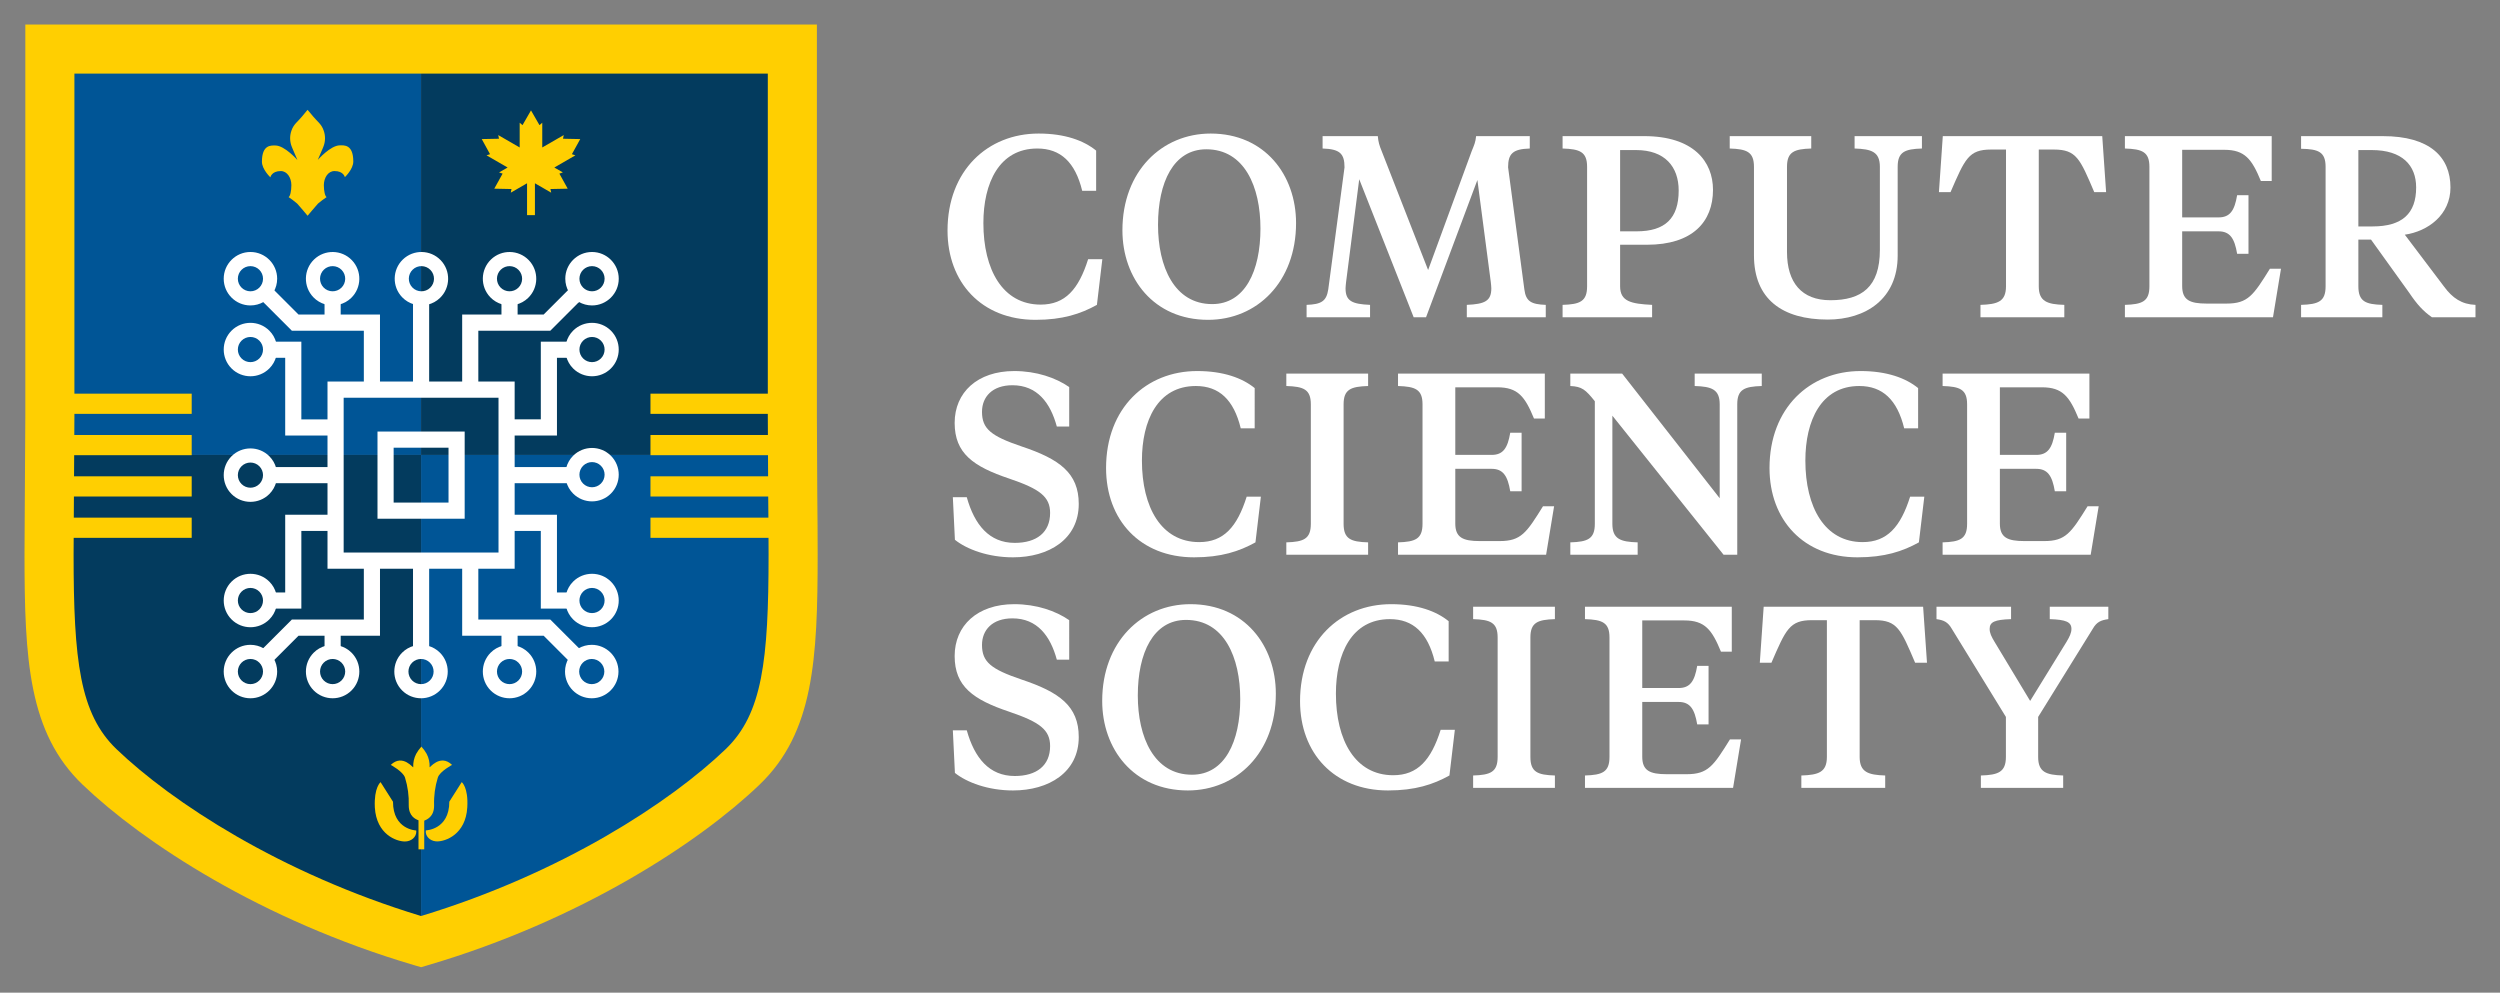 <?xml version="1.0" encoding="UTF-8" standalone="no"?>
<svg
   xmlns:dc="http://purl.org/dc/elements/1.1/"
   xmlns:cc="http://creativecommons.org/ns#"
   xmlns:rdf="http://www.w3.org/1999/02/22-rdf-syntax-ns#"
   xmlns:svg="http://www.w3.org/2000/svg"
   xmlns="http://www.w3.org/2000/svg"
   xmlns:sodipodi="http://sodipodi.sourceforge.net/DTD/sodipodi-0.dtd"
   xmlns:inkscape="http://www.inkscape.org/namespaces/inkscape"
   width="100%"
   height="100%"
   viewBox="0 0 2040 810"
   version="1.1"
   xml:space="preserve"
   style="fill-rule:evenodd;clip-rule:evenodd;stroke-linejoin:round;stroke-miterlimit:2;"
   id="svg235"
   sodipodi:docname="CSS Logo White Text.svg"
   inkscape:version="1.0.2-2 (e86c870879, 2021-01-15)"><rect x="0" y="0" width="2040" height="810" fill="#808080" stroke="none"/><defs
   id="defs239">
        
        
        
        
        
        
        
        
        
        
        
        
        
        
        
        
        
        
        
        
        
        
        
        
        
        
        
        
        
        
        
        
        
        
        
        
        
        
        
        
        
        
        
        
        
        
        
        
        
        
        
        
        
        
        
        
        
        
    </defs><sodipodi:namedview
   pagecolor="#ffffff"
   bordercolor="#666666"
   borderopacity="1"
   objecttolerance="10"
   gridtolerance="10"
   guidetolerance="10"
   inkscape:pageopacity="0"
   inkscape:pageshadow="2"
   inkscape:window-width="1920"
   inkscape:window-height="1001"
   id="namedview237"
   showgrid="false"
   inkscape:zoom="0.59558824"
   inkscape:cx="1020"
   inkscape:cy="405"
   inkscape:window-x="-9"
   inkscape:window-y="-9"
   inkscape:window-maximized="1"
   inkscape:current-layer="svg235" />
    <g
   transform="translate(343.603,371.223)"
   id="g4">
            <path
   d="M 0,-331.197 H -302.909 V -31.235 L -303.093,0 H 0 Z"
   style="fill:#005596;fill-rule:nonzero"
   id="path2" />
        </g><g
   transform="translate(646.712,40.026)"
   id="g8">
            <path
   d="M 0,331.197 -0.156,299.963 V 0 h -302.953 v 331.197 z"
   style="fill:#033b5e;fill-rule:nonzero"
   id="path6" />
        </g><g
   transform="translate(40.51,768.369)"
   id="g12">
            <path
   d="m 0,-397.146 -0.189,32.318 c -0.135,17.398 -0.295,33.621 -0.295,48.666 0,89.257 4.889,138.737 41.167,173.535 C 88.738,-96.541 182.654,-35.475 303.088,0 c 0.002,-0.001 0.003,-0.001 0.005,-0.002 v -397.144 z"
   style="fill:#033b5e;fill-rule:nonzero"
   id="path10" />
        </g><g
   transform="translate(646.712,768.367)"
   id="g16">
            <path
   d="M 0,-397.144 H -303.109 V 0 c 120.441,-35.475 214.366,-96.54 262.409,-142.625 36.313,-34.889 41.167,-84.324 41.167,-173.535 0,-15.089 -0.125,-31.268 -0.306,-48.734 z"
   style="fill:#005596;fill-rule:nonzero"
   id="path14" />
        </g><g
   transform="translate(281.406,121.115)"
   id="g20">
            <path
   d="m 0,23.452 c 0,0 6.883,-6.471 6.883,-12.735 0,-14.22 -7.625,-13.231 -10.963,-13.231 -7.625,0 -18.011,11.87 -18.011,11.87 1.154,-2.596 3.132,-7.212 3.709,-8.655 0.247,-0.577 0.536,-1.319 0.865,-2.102 1.668,-4.164 1.771,-8.791 0.289,-13.024 -1.772,-5.481 -5.564,-7.831 -8.655,-11.664 -3.091,-3.833 -4.575,-5.399 -4.575,-5.399 0,0 -1.195,1.36 -4.534,5.482 -3.338,4.121 -6.883,6.182 -8.655,11.664 -1.462,4.256 -1.33,8.898 0.371,13.065 0.289,0.824 0.618,1.525 0.865,2.102 0.578,1.442 2.556,6.059 3.71,8.655 0,0 -10.386,-11.87 -18.011,-11.87 -3.297,0 -10.963,-0.948 -10.963,13.23 0,6.265 6.883,12.736 6.883,12.736 0,0 0.989,-5.111 8.49,-5.111 5.152,0 8.655,5.399 8.655,11.499 0,4.987 -1.03,9.191 -2.267,9.727 2.429,1.646 4.768,3.421 7.007,5.317 1.566,1.566 8.49,9.932 8.49,9.932 0,0 6.924,-8.243 8.491,-9.932 2.255,-1.894 4.608,-3.668 7.048,-5.317 -1.237,-0.536 -2.268,-4.699 -2.268,-9.727 0,-6.059 3.504,-11.499 8.656,-11.499 C -1.03,18.424 0,23.452 0,23.452"
   style="fill:#ffcf01;fill-rule:nonzero"
   id="path18" />
        </g><g
   transform="translate(417.382,111.388)"
   id="g24">
            <path
   d="m 0,42.864 -0.577,2.967 13.271,-7.666 v 26.007 h 6.43 V 38.165 L 32.395,45.831 31.777,42.864 45.873,42.575 39.072,30.293 41.916,29.304 34.95,25.306 52.137,15.373 49.293,14.426 56.094,2.102 42.04,1.814 42.616,-1.154 25.1,8.944 V -11.252 L 22.833,-9.273 15.909,-21.308 8.985,-9.273 6.677,-11.252 V 8.944 l -17.475,-10.098 0.576,2.968 -14.054,0.288 6.759,12.324 -2.843,0.947 17.186,9.933 -6.965,3.998 2.885,0.989 -6.801,12.282 z"
   style="fill:#ffcf01;fill-rule:nonzero"
   id="path22" />
        </g><g
   transform="matrix(-1,0,0,1,197.094,52.029)"
   id="g28">
            <rect
   x="40.672"
   y="370.364"
   width="115.75"
   height="16.486"
   style="fill:#ffcf01"
   id="rect26" />
        </g><g
   transform="matrix(-1,0,0,1,197.094,-82.859)"
   id="g32">
            <rect
   x="40.672"
   y="437.808"
   width="115.75"
   height="16.486"
   style="fill:#ffcf01"
   id="rect30" />
        </g><g
   transform="matrix(-1,0,0,1,197.094,-15.413)"
   id="g36">
            <rect
   x="40.672"
   y="404.085"
   width="115.75"
   height="16.486"
   style="fill:#ffcf01"
   id="rect34" />
        </g><g
   transform="matrix(-1,0,0,1,197.094,-150.301)"
   id="g40">
            <rect
   x="40.672"
   y="471.529"
   width="115.75"
   height="16.486"
   style="fill:#ffcf01"
   id="rect38" />
        </g><g
   transform="translate(0,-150.301)"
   id="g44">
            <rect
   x="530.784"
   y="471.529"
   width="115.749"
   height="16.486"
   style="fill:#ffcf01"
   id="rect42" />
        </g><g
   transform="translate(0,-82.859)"
   id="g48">
            <rect
   x="530.784"
   y="437.808"
   width="115.749"
   height="16.486"
   style="fill:#ffcf01"
   id="rect46" />
        </g><g
   transform="translate(0,52.029)"
   id="g52">
            <rect
   x="530.784"
   y="370.364"
   width="115.749"
   height="16.486"
   style="fill:#ffcf01"
   id="rect50" />
        </g><g
   transform="translate(0,-15.413)"
   id="g56">
            <rect
   x="530.784"
   y="404.085"
   width="115.749"
   height="16.486"
   style="fill:#ffcf01"
   id="rect54" />
        </g><g
   transform="translate(0,-33.823)"
   id="g60">
            <path
   d="m 365.995,443.925 h -44.783 v -44.784 h 44.783 z m 13.177,-57.96 h -71.137 v 71.136 h 71.137 z"
   style="fill:#ffffff;fill-rule:nonzero"
   id="path58" />
        </g><g
   transform="translate(0,-34.578)"
   id="g64">
            <path
   d="m 406.784,485.468 h -126.36 v -126.36 h 126.36 z M 419.96,415.7 v -25.743 h 34.52 v -63.393 h 10.752 l -0.188,-13.176 h -23.74 V 376.78 H 419.96 V 345.931 H 390.312 V 304.44 h 58.74 l 25.784,-25.783 -10.004,-8.631 -21.238,21.238 h -21.219 v -9.422 h -13.176 v 9.422 h -32.064 v 54.667 h -26.944 v -64.089 h -13.177 v 64.089 h -26.943 v -54.667 h -32.064 v -9.114 l -13.176,-0.222 v 9.336 h -21.22 l -22.018,-22.02 -9.317,9.318 25.878,25.878 h 58.74 v 41.491 h -29.647 v 30.849 h -21.344 v -63.392 h -24.639 v 13.176 h 11.463 v 63.393 h 34.52 V 415.7 h -45.983 v 13.176 h 45.983 v 25.743 h -34.52 v 63.393 h -11.358 l -0.22,13.176 h 24.754 v -63.393 h 21.344 v 30.85 h 29.647 v 41.492 h -58.74 l -25.109,25.108 9.856,8.78 20.71,-20.712 h 21.22 v 10.929 h 13.176 v -10.929 h 32.064 v -54.668 h 26.943 v 65.597 h 13.177 v -65.597 h 26.944 v 54.668 h 32.064 v 10.929 h 13.176 v -10.929 h 21.219 l 21.265,21.264 9.473,-9.163 -25.28,-25.277 h -58.74 v -41.492 h 29.648 v -30.85 h 21.344 v 63.393 h 23.873 V 518.012 H 454.48 v -63.393 h -34.52 v -25.743 h 45.217 V 415.7 Z"
   style="fill:#ffffff;fill-rule:nonzero"
   id="path62" />
        </g><g
   transform="translate(204.358,217.16)"
   id="g68">
            <path
   d="m 0,20.545 c -5.665,0 -10.273,-4.608 -10.273,-10.272 C -10.273,4.608 -5.665,0 0,0 5.664,0 10.272,4.608 10.272,10.273 10.272,15.937 5.664,20.545 0,20.545 m 18.934,0.504 c 1.819,-3.182 2.874,-6.856 2.874,-10.776 0,-12.025 -9.783,-21.808 -21.808,-21.808 -12.025,0 -21.809,9.783 -21.809,21.808 0,12.024 9.784,21.807 21.809,21.807 3.921,0 7.594,-1.055 10.777,-2.873 l 0.602,0.603 8.158,-8.158 z"
   style="fill:#ffffff;fill-rule:nonzero"
   id="path66" />
        </g><g
   transform="translate(211.622,277.971)"
   id="g72">
            <path
   d="m 0,14.527 c -4.006,4.006 -10.523,4.005 -14.528,0 C -18.533,10.522 -18.533,4.006 -14.527,0 -10.522,-4.006 -4.005,-4.006 0,0 4.005,4.005 4.005,10.522 0,14.527 M 13.745,1.495 c -0.964,-3.536 -2.816,-6.88 -5.588,-9.652 -8.503,-8.503 -22.338,-8.503 -30.841,0 -8.503,8.503 -8.503,22.338 -10e-4,30.841 8.503,8.503 22.338,8.503 30.842,0 2.772,-2.773 4.624,-6.116 5.588,-9.653 h 0.853 V 1.495 Z"
   style="fill:#ffffff;fill-rule:nonzero"
   id="path70" />
        </g><g
   transform="translate(211.622,380.447)"
   id="g76">
            <path
   d="m 0,14.527 c -4.006,4.005 -10.523,4.005 -14.528,0 C -18.533,10.522 -18.533,4.005 -14.527,0 -10.522,-4.006 -4.005,-4.006 0,0 4.005,4.005 4.005,10.522 0,14.527 M 13.745,1.495 c -0.964,-3.536 -2.816,-6.88 -5.588,-9.653 -8.503,-8.502 -22.338,-8.502 -30.841,10e-4 -8.503,8.503 -8.503,22.338 -10e-4,30.841 8.503,8.503 22.338,8.503 30.842,0 2.772,-2.773 4.624,-6.116 5.588,-9.653 h 0.853 V 1.495 Z"
   style="fill:#ffffff;fill-rule:nonzero"
   id="path74" />
        </g><g
   transform="translate(211.622,482.759)"
   id="g80">
            <path
   d="m 0,14.527 c -4.006,4.006 -10.523,4.005 -14.528,0 C -18.533,10.522 -18.533,4.006 -14.527,0 -10.522,-4.006 -4.005,-4.006 0,0 4.005,4.005 4.005,10.521 0,14.527 M 13.745,1.495 c -0.964,-3.536 -2.816,-6.88 -5.588,-9.653 -8.503,-8.502 -22.338,-8.502 -30.841,0 -8.503,8.504 -8.503,22.339 -10e-4,30.842 8.503,8.503 22.338,8.503 30.842,-0.001 2.772,-2.772 4.624,-6.115 5.588,-9.652 h 0.853 V 1.495 Z"
   style="fill:#ffffff;fill-rule:nonzero"
   id="path78" />
        </g><g
   transform="translate(214.63,547.986)"
   id="g84">
            <path
   d="m 0,0.001 c 0,5.664 -4.608,10.272 -10.272,10.272 -5.665,0 -10.273,-4.608 -10.273,-10.272 0,-5.665 4.608,-10.272 10.273,-10.272 C -4.608,-10.271 0,-5.664 0,0.001 m 0.505,-18.935 c -3.183,-1.819 -6.857,-2.874 -10.777,-2.874 -12.025,0 -21.808,9.784 -21.808,21.809 0,12.025 9.783,21.808 21.808,21.808 12.024,0 21.807,-9.783 21.807,-21.808 0,-3.921 -1.054,-7.595 -2.873,-10.777 l 0.603,-0.603 -8.158,-8.157 z"
   style="fill:#ffffff;fill-rule:nonzero"
   id="path82" />
        </g><g
   transform="translate(278.683,557.312)"
   id="g88">
            <path
   d="m 0,-16.589 c 4.006,4.005 4.005,10.522 0,14.527 -4.005,4.006 -10.522,4.006 -14.527,0 -4.006,-4.006 -4.006,-10.522 0,-14.527 4.005,-4.006 10.522,-4.006 14.527,0 m -13.032,-13.746 c -3.536,0.965 -6.88,2.816 -9.652,5.589 -8.503,8.503 -8.503,22.338 0,30.841 8.503,8.503 22.338,8.503 30.841,0.001 8.503,-8.503 8.503,-22.338 0,-30.842 -2.773,-2.773 -6.116,-4.624 -9.653,-5.589 v -0.852 h -11.536 z"
   style="fill:#ffffff;fill-rule:nonzero"
   id="path86" />
        </g><g
   transform="translate(350.819,557.312)"
   id="g92">
            <path
   d="m 0,-16.589 c 4.006,4.005 4.006,10.522 0,14.527 -4.005,4.006 -10.521,4.006 -14.527,0 -4.006,-4.006 -4.006,-10.522 0,-14.527 4.005,-4.006 10.522,-4.006 14.527,0 m -13.032,-13.746 c -3.536,0.965 -6.88,2.816 -9.652,5.589 -8.503,8.503 -8.503,22.338 0,30.841 8.503,8.503 22.339,8.503 30.841,0.001 8.503,-8.503 8.503,-22.338 0,-30.842 -2.773,-2.773 -6.116,-4.624 -9.653,-5.589 v -0.852 h -11.536 z"
   style="fill:#ffffff;fill-rule:nonzero"
   id="path90" />
        </g><g
   transform="translate(423.05,557.312)"
   id="g96">
            <path
   d="m 0,-16.589 c 4.006,4.005 4.006,10.522 0,14.527 -4.005,4.006 -10.521,4.006 -14.527,0 -4.005,-4.006 -4.005,-10.522 0,-14.527 4.005,-4.006 10.522,-4.006 14.527,0 m -13.031,-13.746 c -3.537,0.965 -6.88,2.816 -9.653,5.589 -8.503,8.503 -8.503,22.338 0,30.841 8.503,8.503 22.339,8.503 30.841,0.001 8.503,-8.503 8.503,-22.338 0,-30.842 -2.773,-2.773 -6.115,-4.624 -9.653,-5.589 v -0.852 h -11.535 z"
   style="fill:#ffffff;fill-rule:nonzero"
   id="path94" />
        </g><g
   transform="translate(482.868,558.259)"
   id="g100">
            <path
   d="m 0,-20.545 c 5.665,0 10.273,4.608 10.273,10.272 C 10.273,-4.608 5.665,0 0,0 c -5.665,0 -10.272,-4.608 -10.272,-10.273 0,-5.664 4.607,-10.272 10.272,-10.272 m -18.934,-0.505 c -1.819,3.183 -2.874,6.857 -2.874,10.777 0,12.025 9.783,21.808 21.808,21.808 12.025,0 21.809,-9.783 21.809,-21.808 0,-12.024 -9.784,-21.807 -21.809,-21.807 -3.921,0 -7.594,1.055 -10.777,2.873 l -0.603,-0.603 -8.157,8.158 z"
   style="fill:#ffffff;fill-rule:nonzero"
   id="path98" />
        </g><g
   transform="translate(472.81,227.432)"
   id="g104">
            <path
   d="m 0,0.001 c 0,-5.665 4.608,-10.273 10.272,-10.273 5.665,0 10.272,4.608 10.272,10.273 0,5.664 -4.607,10.272 -10.272,10.272 C 4.608,10.273 0,5.665 0,0.001 m -0.505,18.934 c 3.183,1.819 6.856,2.874 10.777,2.874 12.025,0 21.808,-9.784 21.808,-21.808 0,-12.026 -9.783,-21.809 -21.808,-21.809 -12.024,0 -21.808,9.783 -21.808,21.809 0,3.921 1.055,7.594 2.874,10.777 l -0.603,0.602 8.158,8.158 z"
   style="fill:#ffffff;fill-rule:nonzero"
   id="path102" />
        </g><g
   transform="translate(475.819,292.498)"
   id="g108">
            <path
   d="m 0,-14.527 c 4.006,-4.006 10.522,-4.006 14.528,0 C 18.533,-10.522 18.533,-4.006 14.527,0 10.522,4.005 4.005,4.005 0,0 -4.005,-4.005 -4.005,-10.522 0,-14.527 m -13.746,13.032 c 0.965,3.536 2.817,6.88 5.589,9.652 8.503,8.503 22.338,8.503 30.841,0 8.503,-8.503 8.503,-22.339 10e-4,-30.841 -8.503,-8.503 -22.338,-8.503 -30.842,0 -2.772,2.773 -4.624,6.115 -5.589,9.653 h -0.852 v 11.536 z"
   style="fill:#ffffff;fill-rule:nonzero"
   id="path106" />
        </g><g
   transform="translate(475.819,394.596)"
   id="g112">
            <path
   d="m 0,-14.527 c 4.006,-4.006 10.522,-4.005 14.528,0 C 18.533,-10.522 18.533,-4.006 14.527,0 10.522,4.006 4.005,4.006 0,0 -4.005,-4.005 -4.005,-10.522 0,-14.527 m -13.746,13.032 c 0.965,3.536 2.817,6.88 5.589,9.652 8.503,8.503 22.338,8.503 30.841,0 8.503,-8.503 8.503,-22.338 10e-4,-30.841 -8.503,-8.503 -22.338,-8.503 -30.842,0 -2.772,2.773 -4.624,6.116 -5.589,9.653 h -0.852 v 11.536 z"
   style="fill:#ffffff;fill-rule:nonzero"
   id="path110" />
        </g><g
   transform="translate(475.819,497.285)"
   id="g116">
            <path
   d="m 0,-14.527 c 4.006,-4.006 10.522,-4.006 14.528,0 C 18.533,-10.522 18.533,-4.006 14.527,0 10.522,4.005 4.005,4.005 0,0 -4.005,-4.005 -4.005,-10.522 0,-14.527 m -13.746,13.032 c 0.965,3.536 2.817,6.88 5.589,9.653 8.503,8.502 22.338,8.502 30.841,0 8.503,-8.504 8.503,-22.339 10e-4,-30.842 -8.503,-8.503 -22.338,-8.503 -30.842,0.001 -2.772,2.772 -4.624,6.115 -5.589,9.652 h -0.852 v 11.536 z"
   style="fill:#ffffff;fill-rule:nonzero"
   id="path114" />
        </g><g
   transform="translate(264.019,218.224)"
   id="g120">
            <path
   d="M 0,16.333 C -3.929,12.252 -3.806,5.736 0.275,1.808 4.355,-2.121 10.871,-1.998 14.8,2.083 18.729,6.164 18.605,12.679 14.524,16.608 10.444,20.537 3.928,20.413 0,16.333 m 12.769,13.99 c 3.554,-0.898 6.932,-2.685 9.756,-5.405 8.662,-8.34 8.925,-22.173 0.584,-30.835 -8.34,-8.663 -22.173,-8.925 -30.835,-0.585 -8.663,8.34 -8.925,22.173 -0.584,30.835 2.72,2.825 6.027,4.74 9.545,5.771 l -0.016,0.853 11.533,0.218 z"
   style="fill:#ffffff;fill-rule:nonzero"
   id="path118" />
        </g><g
   transform="translate(336.476,218.224)"
   id="g124">
            <path
   d="M 0,16.333 C -3.929,12.252 -3.806,5.736 0.275,1.808 4.355,-2.121 10.871,-1.998 14.8,2.083 18.729,6.164 18.605,12.679 14.525,16.608 10.444,20.537 3.929,20.413 0,16.333 m 12.769,13.99 c 3.554,-0.898 6.932,-2.685 9.756,-5.405 8.663,-8.34 8.925,-22.173 0.585,-30.835 -8.341,-8.663 -22.174,-8.925 -30.836,-0.585 -8.663,8.34 -8.924,22.173 -0.584,30.835 2.72,2.825 6.027,4.74 9.545,5.771 l -0.016,0.853 11.534,0.218 z"
   style="fill:#ffffff;fill-rule:nonzero"
   id="path122" />
        </g><g
   transform="translate(408.387,218.224)"
   id="g128">
            <path
   d="M 0,16.333 C -3.929,12.252 -3.806,5.736 0.275,1.808 4.355,-2.121 10.871,-1.998 14.8,2.083 18.729,6.164 18.605,12.679 14.525,16.608 10.444,20.537 3.929,20.413 0,16.333 m 12.769,13.99 c 3.554,-0.898 6.932,-2.685 9.756,-5.405 8.663,-8.34 8.925,-22.173 0.585,-30.835 -8.341,-8.663 -22.174,-8.925 -30.836,-0.585 -8.663,8.34 -8.924,22.173 -0.584,30.835 2.72,2.825 6.027,4.74 9.545,5.771 l -0.016,0.853 11.534,0.218 z"
   style="fill:#ffffff;fill-rule:nonzero"
   id="path126" />
        </g><g
   transform="translate(60.72,749.19)"
   id="g132">
            <path
   d="m 0,-689.138 v 279.935 l -0.457,73.964 c -0.108,13.503 -0.211,26.254 -0.211,38.255 0,86.789 5.053,130.355 35.002,159.085 45.094,43.243 133.765,101.343 248.543,136.175 114.807,-34.836 203.476,-92.935 248.555,-136.175 29.95,-28.774 35.005,-72.334 35.005,-159.085 0,-15.025 -0.125,-31.134 -0.306,-48.527 l -0.318,-63.591 v -280.036 z m 282.877,729.19 -5.659,-1.666 C 152.794,1.738 55.85,-61.776 6.611,-108.994 c -44.037,-42.242 -47.331,-101.859 -47.331,-187.99 0,-12.101 0.104,-24.961 0.213,-38.577 l 0.455,-73.761 V -729.19 h 645.913 v 319.987 l 0.318,63.385 c 0.181,17.434 0.306,33.68 0.306,48.834 0,86.085 -3.292,145.678 -47.317,187.976 C 509.931,-61.78 412.991,1.731 288.534,38.386 Z"
   style="fill:#ffcf01;fill-rule:nonzero"
   id="path130" />
        </g><g
   transform="translate(887.922,158.454)"
   id="g136"
   style="fill:#ffffff">
            <path
   d="M 0,53.052 H 11.58 L 7.16,90.317 c -13.265,7.368 -28.002,12.211 -50.107,12.211 -44.002,0 -71.793,-30.528 -71.793,-72.844 0,-49.053 32.845,-79.16 74.318,-79.16 21.474,0 36.845,5.685 46.947,13.896 V -2.738 H -4.843 c -5.682,-23.368 -17.682,-34.527 -36.63,-34.527 -31.159,0 -44.002,28.21 -44.002,60.844 0,38.107 15.791,66.527 46.739,66.527 19.999,0 30.948,-12.42 38.736,-37.054"
   style="fill:#ffffff;fill-rule:nonzero"
   id="path134" />
        </g><g
   transform="translate(1028.53,183.504)"
   id="g140"
   style="fill:#ffffff">
            <path
   d="m 0,2.951 c 0,-34.107 -13.051,-64.635 -44.21,-64.635 -26.736,0 -39.37,26.947 -39.37,61.687 0,34.105 13.265,64.632 44.213,64.632 C -12.631,64.635 0,37.687 0,2.951 m 29.054,-4.422 c 0,48.21 -31.999,78.949 -71.789,78.949 -44.422,0 -69.899,-33.897 -69.899,-73.055 0,-48.211 32.214,-78.95 72.004,-78.95 44.21,0 69.684,33.896 69.684,73.056"
   style="fill:#ffffff;fill-rule:nonzero"
   id="path138" />
        </g><g
   transform="translate(1205.55,223.085)"
   id="g144"
   style="fill:#ffffff">
            <path
   d="M 0,-76.212 -41.896,35.791 h -10.106 l -44.421,-112.634 -10.737,84 c -0.211,1.474 -0.42,4.423 -0.42,5.054 0,10.317 5.263,12.843 19.999,13.474 v 10.106 h -51.79 V 25.685 c 12,-0.42 16.211,-2.948 17.685,-12.631 l 13.263,-99.58 c 0,-11.16 -3.788,-14.948 -17.893,-15.371 v -10.106 h 45.052 c 0.42,4.843 1.263,7.58 3.158,12.211 l 37.896,97.055 35.578,-97.055 c 1.895,-4.631 3.157,-7.368 3.58,-12.211 h 43.791 v 10.106 c -13.897,0.423 -17.685,4.211 -17.685,15.371 l 13.262,99.58 c 1.263,9.894 5.686,12.211 17.474,12.631 V 35.791 H -8.631 V 25.685 c 14.736,-0.631 19.999,-3.157 19.999,-13.474 0,-0.631 -0.211,-3.58 -0.417,-5.054 z"
   style="fill:#ffffff;fill-rule:nonzero"
   id="path142" />
        </g><g
   transform="translate(1322.01,181.189)"
   id="g148"
   style="fill:#ffffff">
            <path
   d="m 0,7.58 h 13.474 c 23.371,0 34.319,-10.737 34.319,-33.265 0,-19.579 -11.371,-33.053 -34.736,-33.053 H 0 Z M 0,18.528 V 52.425 C 0,64.844 9.057,66.739 26.107,67.581 V 77.687 H -46.941 V 67.581 c 14.102,-0.42 19.999,-2.737 19.999,-15.156 v -97.478 c 0,-12.211 -5.897,-14.525 -19.999,-14.948 v -10.106 h 66.523 c 40.422,0 56.21,20.843 56.21,43.791 0,26.107 -16.628,44.844 -53.896,44.844 z"
   style="fill:#ffffff;fill-rule:nonzero"
   id="path146" />
        </g><g
   transform="translate(1458.19,166.242)"
   id="g152"
   style="fill:#ffffff">
            <path
   d="m 0,39.37 c 0,25.054 12.005,39.371 35.37,39.371 25.474,0 40.422,-10.737 40.422,-41.054 v -67.792 c 0,-12.212 -6.737,-14.525 -20.628,-14.948 v -10.106 h 54.947 v 10.106 c -13.897,0.423 -19.794,2.736 -19.794,14.948 v 72.424 c 0,35.579 -26.313,52.21 -57.049,52.21 -37.057,0 -60.216,-16.631 -60.216,-52.422 v -72.212 c 0,-12.212 -5.892,-14.525 -19.788,-14.948 v -10.106 h 66.529 v 10.106 C 5.896,-44.63 0,-42.317 0,-30.105 Z"
   style="fill:#ffffff;fill-rule:nonzero"
   id="path150" />
        </g><g
   transform="translate(1715.43,258.876)"
   id="g156"
   style="fill:#ffffff">
            <path
   d="m 0,-147.793 3.154,45.688 h -9.679 c -11.582,-27.16 -14.532,-34.74 -32.845,-34.74 h -12.423 v 111.583 c 0,12.42 6.948,14.737 20.846,15.157 V 0 h -68.421 v -10.105 c 14.101,-0.42 20.839,-2.737 20.839,-15.157 V -136.845 H -90.74 c -18.314,0 -21.263,7.58 -33.051,34.74 h -9.474 l 3.155,-45.688 z"
   style="fill:#ffffff;fill-rule:nonzero"
   id="path154" />
        </g><g
   transform="translate(1825.5,162.873)"
   id="g160"
   style="fill:#ffffff">
            <path
   d="M 0,44.213 C -2.108,31.582 -5.896,25.896 -15.159,25.896 h -29.685 v 44.633 c 0,11.369 6.109,14.317 19.999,14.317 h 16.211 c 17.474,0 21.897,-6.737 35.37,-28.422 h 9.052 L 29.263,96.003 H -91.58 V 85.898 c 14.102,-0.421 19.999,-2.738 19.999,-15.157 v -97.478 c 0,-12.211 -5.897,-14.525 -19.999,-14.948 V -51.79 H 28.211 v 36.633 H 19.365 C 12,-33.051 6.314,-40.631 -10.525,-40.631 h -34.319 v 55.159 h 29.685 C -5.896,14.528 -2.108,9.054 0,-3.578 h 9.263 v 47.791 z"
   style="fill:#ffffff;fill-rule:nonzero"
   id="path158" />
        </g><g
   transform="translate(1924.42,247.508)"
   id="g164"
   style="fill:#ffffff">
            <path
   d="m 0,-125.057 v 62.318 h 11.582 c 24.211,0 35.576,-10.525 35.576,-31.79 0,-18.105 -11.365,-30.528 -36.21,-30.528 z m 19.999,-11.368 c 38.107,0 55.159,16.842 55.159,41.896 0,22.316 -18.314,35.79 -37.262,38.528 l 32,42.316 C 76.844,-4.211 84.42,0.842 95.58,1.263 V 11.368 H 60.004 C 52.844,6.317 48.004,1.051 41.473,-8.631 L 10.319,-52.002 H 0 v 38.108 C 0,-1.474 5.896,0.842 19.582,1.263 V 11.368 H -46.736 V 1.263 c 14.102,-0.421 20,-2.737 20,-15.157 v -97.477 c 0,-12.212 -5.898,-14.526 -20,-14.737 v -10.317 z"
   style="fill:#ffffff;fill-rule:nonzero"
   id="path162" />
        </g><g
   transform="translate(779.208,317.091)"
   id="g168"
   style="fill:#ffffff">
            <path
   d="M 0,123.372 -1.686,88.636 H 9.683 C 16,111.161 28,125.897 48.842,125.897 c 17.685,0 28.842,-8.42 28.842,-24.419 0,-13.265 -8.42,-19.579 -33.262,-28.002 C 14.948,63.582 -0.211,52.845 -0.211,28.003 c 0,-24.842 18.525,-42.319 48.633,-42.319 18.105,0 33.896,5.474 44.842,13.054 V 30.949 H 83.158 c -5.262,-19.369 -16,-33.685 -36.211,-33.685 -16.422,0 -24.842,9.474 -24.842,21.685 0,13.894 7.369,19.791 32.211,28.211 30.948,10.316 46.739,21.685 46.739,46.95 0,28.842 -24.423,43.578 -53.687,43.578 -20.211,0 -37.685,-6.525 -47.368,-14.316"
   style="fill:#ffffff;fill-rule:nonzero"
   id="path166" />
        </g><g
   transform="translate(1017.29,352.251)"
   id="g172"
   style="fill:#ffffff">
            <path
   d="M 0,53.053 H 11.58 L 7.16,90.318 c -13.265,7.368 -28.002,12.211 -50.107,12.211 -44.002,0 -71.79,-30.528 -71.79,-72.844 0,-49.053 32.842,-79.161 74.315,-79.161 21.474,0 36.842,5.686 46.951,13.897 V -2.737 H -4.843 c -5.682,-23.368 -17.682,-34.527 -36.63,-34.527 -31.159,0 -44.002,28.21 -44.002,60.843 0,38.108 15.791,66.528 46.739,66.528 19.999,0 30.947,-12.42 38.736,-37.054"
   style="fill:#ffffff;fill-rule:nonzero"
   id="path170" />
        </g><g
   transform="translate(1049.64,304.881)"
   id="g176"
   style="fill:#ffffff">
            <path
   d="m 0,147.793 v -10.105 c 14.105,-0.42 19.999,-2.738 19.999,-15.157 V 25.053 C 19.999,12.842 14.105,10.528 0,10.106 V 0 H 66.738 V 10.106 C 52.633,10.528 46.735,12.842 46.735,25.053 v 97.478 c 0,12.419 5.898,14.737 20.003,15.157 v 10.105 z"
   style="fill:#ffffff;fill-rule:nonzero"
   id="path174" />
        </g><g
   transform="translate(1232.36,356.671)"
   id="g180"
   style="fill:#ffffff">
            <path
   d="M 0,44.213 C -2.108,31.582 -5.896,25.897 -15.159,25.897 h -29.686 v 44.632 c 0,11.369 6.109,14.317 20,14.317 h 16.211 c 17.474,0 21.897,-6.737 35.37,-28.422 h 9.052 L 29.262,96.003 H -91.58 V 85.898 c 14.105,-0.42 19.999,-2.738 19.999,-15.157 v -97.478 c 0,-12.211 -5.894,-14.525 -19.999,-14.947 V -51.79 H 28.211 v 36.633 h -8.84 C 12,-33.051 6.314,-40.63 -10.525,-40.63 h -34.32 v 55.158 h 29.686 C -5.896,14.528 -2.108,9.054 0,-3.577 h 9.263 v 47.79 z"
   style="fill:#ffffff;fill-rule:nonzero"
   id="path178" />
        </g><g
   transform="translate(1301.38,430.146)"
   id="g184"
   style="fill:#ffffff">
            <path
   d="m 0,-102.737 c -7.577,-9.474 -10.525,-12 -20,-12.422 v -10.106 h 42.313 l 79.582,101.686 v -76.633 c 0,-12.211 -6.527,-14.525 -20.417,-14.947 v -10.106 h 54.735 v 10.106 c -14.109,0.422 -19.999,2.736 -19.999,14.947 v 122.74 h -11.16 L 14.313,-90.949 v 88.215 c 0,12.419 6.532,14.737 20.634,15.157 V 22.528 H -20 V 12.423 C -5.897,12.003 0,9.685 0,-2.734 Z"
   style="fill:#ffffff;fill-rule:nonzero"
   id="path182" />
        </g><g
   transform="translate(1558.66,352.251)"
   id="g188"
   style="fill:#ffffff">
            <path
   d="M 0,53.053 H 11.577 L 7.154,90.318 c -13.262,7.368 -28,12.211 -50.107,12.211 -43.999,0 -71.787,-30.528 -71.787,-72.844 0,-49.053 32.84,-79.161 74.318,-79.161 21.474,0 36.839,5.686 46.947,13.897 V -2.737 H -4.846 c -5.685,-23.368 -17.685,-34.527 -36.633,-34.527 -31.16,0 -43.999,28.21 -43.999,60.843 0,38.108 15.789,66.528 46.736,66.528 20,0 30.948,-12.42 38.742,-37.054"
   style="fill:#ffffff;fill-rule:nonzero"
   id="path186" />
        </g><g
   transform="translate(1676.74,356.671)"
   id="g192"
   style="fill:#ffffff">
            <path
   d="M 0,44.213 C -2.109,31.582 -5.897,25.897 -15.16,25.897 h -29.685 v 44.632 c 0,11.369 6.109,14.317 19.999,14.317 h 16.211 c 17.475,0 21.897,-6.737 35.371,-28.422 h 9.051 L 29.262,96.003 H -91.581 V 85.898 c 14.102,-0.42 20,-2.738 20,-15.157 v -97.478 c 0,-12.211 -5.898,-14.525 -20,-14.947 V -51.79 H 28.21 v 36.633 H 19.37 C 11.999,-33.051 6.313,-40.63 -10.525,-40.63 h -34.32 v 55.158 h 29.685 c 9.263,0 13.051,-5.474 15.16,-18.105 h 9.263 v 47.79 z"
   style="fill:#ffffff;fill-rule:nonzero"
   id="path190" />
        </g><g
   transform="translate(779.208,507.322)"
   id="g196"
   style="fill:#ffffff">
            <path
   d="M 0,123.37 -1.686,88.634 H 9.683 C 16,111.159 28,125.896 48.842,125.896 c 17.685,0 28.842,-8.42 28.842,-24.42 0,-13.265 -8.42,-19.579 -33.262,-28.002 -29.474,-9.893 -44.633,-20.63 -44.633,-45.472 0,-24.843 18.525,-42.319 48.633,-42.319 18.105,0 33.896,5.474 44.842,13.053 V 30.947 H 83.158 c -5.262,-19.368 -16,-33.684 -36.211,-33.684 -16.422,0 -24.842,9.473 -24.842,21.684 0,13.895 7.369,19.791 32.211,28.211 30.948,10.316 46.739,21.686 46.739,46.95 0,28.842 -24.423,43.579 -53.687,43.579 C 27.157,137.687 9.683,131.162 0,123.37"
   style="fill:#ffffff;fill-rule:nonzero"
   id="path194" />
        </g><g
   transform="translate(1012.03,567.531)"
   id="g200"
   style="fill:#ffffff">
            <path
   d="m 0,2.951 c 0,-34.107 -13.051,-64.635 -44.21,-64.635 -26.737,0 -39.371,26.948 -39.371,61.687 0,34.105 13.266,64.633 44.213,64.633 C -12.631,64.636 0,37.687 0,2.951 m 29.053,-4.422 c 0,48.21 -31.999,78.949 -71.789,78.949 -44.422,0 -69.898,-33.896 -69.898,-73.055 0,-48.21 32.213,-78.95 72.004,-78.95 44.21,0 69.683,33.897 69.683,73.056"
   style="fill:#ffffff;fill-rule:nonzero"
   id="path198" />
        </g><g
   transform="translate(1175.58,542.482)"
   id="g204"
   style="fill:#ffffff">
            <path
   d="M 0,53.051 H 11.576 L 7.159,90.317 c -13.262,7.368 -27.999,12.211 -50.106,12.211 -44.002,0 -71.793,-30.529 -71.793,-72.844 0,-49.054 32.844,-79.161 74.318,-79.161 21.474,0 36.845,5.685 46.947,13.896 V -2.739 H -4.84 c -5.685,-23.367 -17.685,-34.527 -36.634,-34.527 -31.159,0 -44.002,28.211 -44.002,60.844 0,38.108 15.791,66.527 46.74,66.527 19.999,0 30.947,-12.42 38.736,-37.054"
   style="fill:#ffffff;fill-rule:nonzero"
   id="path202" />
        </g><g
   transform="translate(1202.07,495.11)"
   id="g208"
   style="fill:#ffffff">
            <path
   d="m 0,147.793 v -10.104 c 14.103,-0.421 20,-2.738 20,-15.158 V 25.054 C 20,12.843 14.103,10.528 0,10.106 V 0 H 66.735 V 10.106 C 52.633,10.528 46.736,12.843 46.736,25.054 v 97.477 c 0,12.42 5.897,14.737 19.999,15.158 v 10.104 z"
   style="fill:#ffffff;fill-rule:nonzero"
   id="path206" />
        </g><g
   transform="translate(1384.92,546.9)"
   id="g212"
   style="fill:#ffffff">
            <path
   d="M 0,44.213 C -2.108,31.582 -5.897,25.897 -15.16,25.897 H -44.845 V 70.53 c 0,11.369 6.109,14.317 19.999,14.317 h 16.211 c 17.475,0 21.898,-6.738 35.371,-28.422 h 9.051 L 29.262,96.003 H -91.581 V 85.899 c 14.102,-0.421 20,-2.738 20,-15.158 v -97.477 c 0,-12.211 -5.898,-14.526 -20,-14.948 V -51.79 H 28.21 v 36.634 H 19.371 C 11.999,-33.051 6.313,-40.63 -10.525,-40.63 h -34.32 v 55.158 h 29.685 c 9.263,0 13.052,-5.473 15.16,-18.105 h 9.263 v 47.79 z"
   style="fill:#ffffff;fill-rule:nonzero"
   id="path210" />
        </g><g
   transform="translate(1569.27,642.903)"
   id="g216"
   style="fill:#ffffff">
            <path
   d="m 0,-147.793 3.154,45.688 h -9.679 c -11.583,-27.16 -14.532,-34.74 -32.845,-34.74 h -12.423 v 111.583 c 0,12.42 6.948,14.737 20.845,15.157 V 0 h -68.427 v -10.105 c 14.108,-0.42 20.846,-2.737 20.846,-15.157 V -136.845 H -90.74 c -18.315,0 -21.263,7.58 -33.051,34.74 h -9.475 l 3.155,-45.688 z"
   style="fill:#ffffff;fill-rule:nonzero"
   id="path214" />
        </g><g
   transform="translate(1686.29,614.269)"
   id="g220"
   style="fill:#ffffff">
            <path
   d="m 0,-90.525 c 2.525,-4.211 4,-7.368 4,-10.528 0,-5.683 -4.417,-7.577 -17.686,-8 v -10.106 h 47.793 v 10.106 c -6.102,0.842 -9.473,2.317 -12.633,7.791 l -44.627,72.001 V 3.372 c 0,12.42 6.525,14.737 20.416,15.158 V 28.634 H -69.896 V 18.53 c 14.109,-0.421 20.423,-2.738 20.423,-15.158 v -32.633 l -44.211,-72.001 c -3.159,-5.474 -6.525,-6.949 -12.421,-7.791 v -10.106 h 60.843 v 10.106 c -13.473,0.423 -17.473,2.317 -17.473,8 0,3.371 1.474,6.317 4,10.528 l 29.05,48.21 z"
   style="fill:#ffffff;fill-rule:nonzero"
   id="path218" />
        </g><g
   transform="translate(347.493,647.187)"
   id="g224">
            <path
   d="m 0,30.406 c -0.642,4.377 2.945,8.374 8.011,8.929 0.435,0.048 0.874,0.068 1.312,0.062 6.616,0 23.213,-5.549 24.49,-27.806 C 34.78,-4.686 29.286,-8.997 29.286,-8.997 L 19.15,6.978 C 19.15,29.938 0,30.406 0,30.406"
   style="fill:#ffcf01;fill-rule:nonzero"
   id="path222" />
        </g><g
   transform="translate(320.682,670.726)"
   id="g228">
            <path
   d="m 0,-16.527 -10.136,-15.976 c 0,0 -5.455,4.312 -4.681,20.622 1.315,22.258 17.874,27.806 24.45,27.806 5.128,0.051 9.332,-3.499 9.391,-7.929 C 19.029,7.642 19.006,7.287 18.957,6.935 18.957,6.935 0,6.4 0,-16.527"
   style="fill:#ffcf01;fill-rule:nonzero"
   id="path226" />
        </g><g
   transform="translate(354.224,645.174)"
   id="g232">
            <path
   d="m 0,11.933 c -0.259,-7.642 0.771,-15.275 3.056,-22.66 1.625,-5.014 11.607,-10.294 11.607,-10.294 -9.982,-9.592 -18.725,3.343 -18.338,1.805 0.187,-3.722 -0.635,-7.43 -2.399,-10.829 -1.183,-2.098 -2.622,-4.082 -4.294,-5.916 -1.658,1.836 -3.085,3.82 -4.256,5.916 -1.761,3.4 -2.583,7.108 -2.398,10.829 0.348,1.604 -8.357,-11.397 -18.338,-1.805 0,0 9.826,5.28 11.606,10.294 2.291,7.385 3.321,15.018 3.056,22.66 0,8.923 5.455,11.296 7.97,12.266 v 23.695 h 4.681 V 24.499 C -6.229,23.697 0.155,21.491 0,11.933"
   style="fill:#ffcf01;fill-rule:nonzero"
   id="path230" />
        </g>
</svg>

